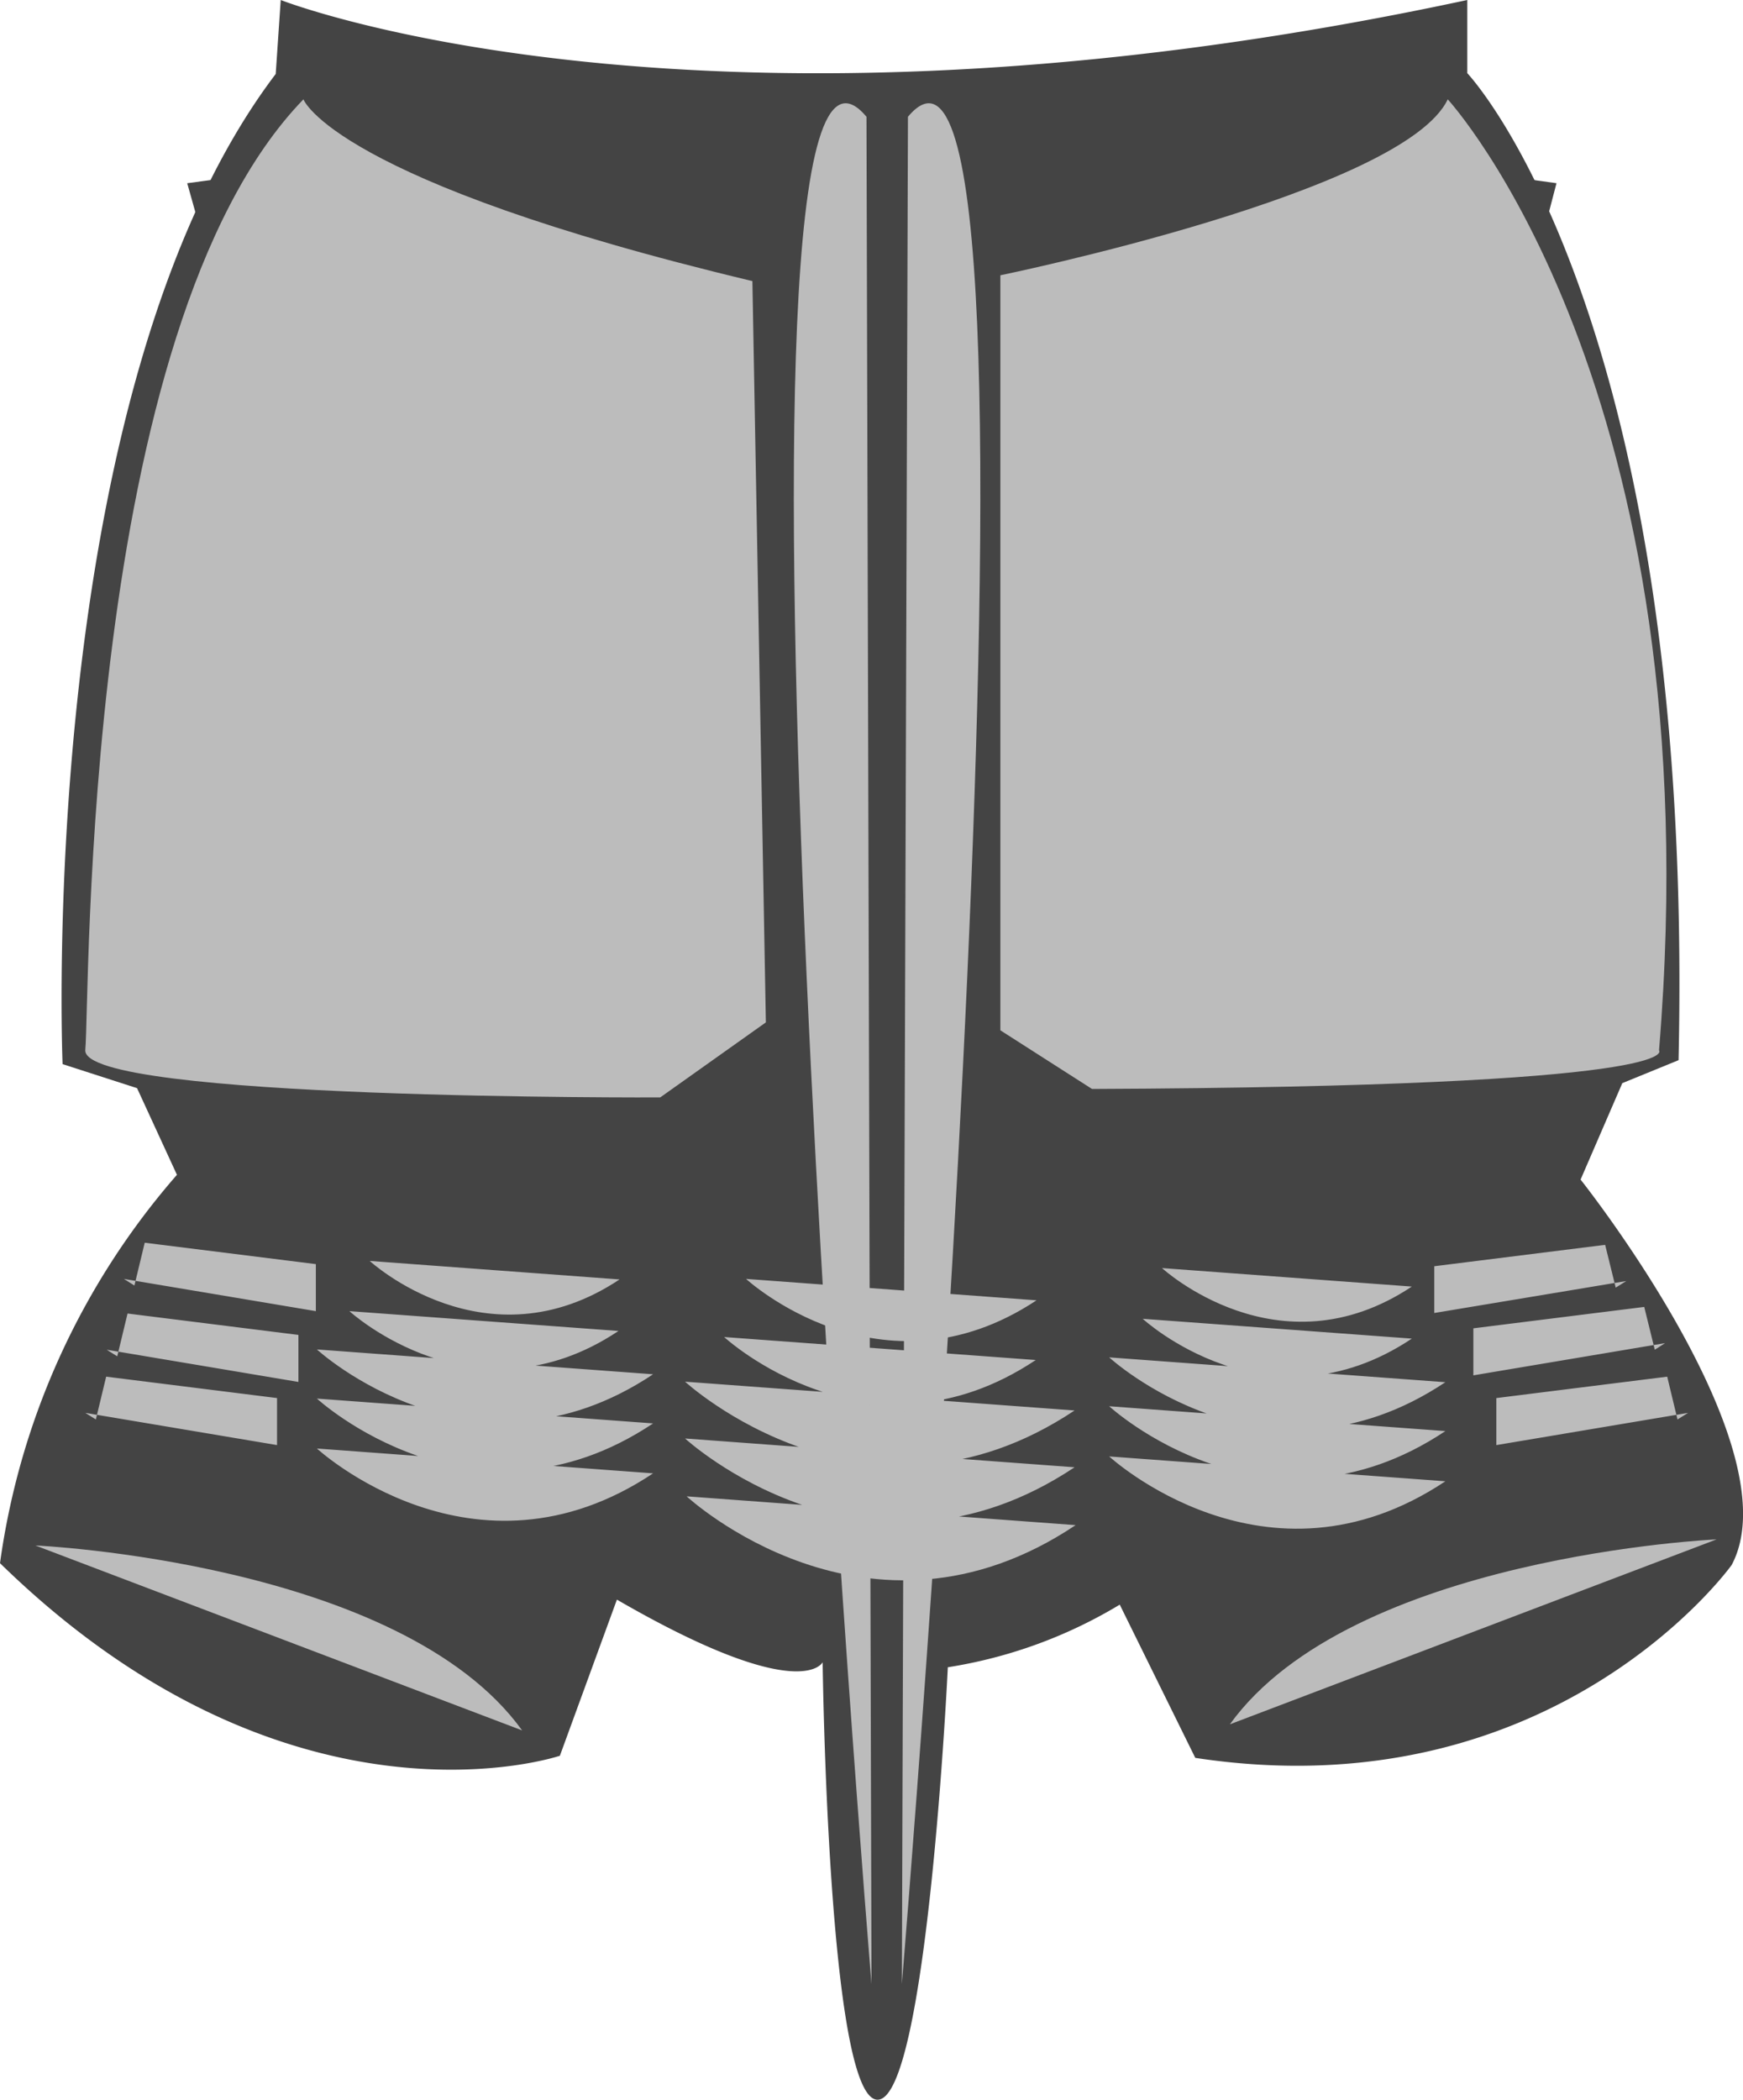 <svg xmlns="http://www.w3.org/2000/svg" viewBox="0 0 66 79.48"><title>amelioration_react</title><g data-name="Calque 2"><path fill="#6b6b6b" stroke="#444" stroke-linecap="round" stroke-miterlimit="10" stroke-width="2" d="M33.04 10.92v24.57"/><path d="M57.06 8.19S33.2 4.91 9 8.19c0 0 4.91 17.47 11.47 31.67h24.85A169.48 169.48 0 0 0 57.06 8.19z" fill="#515151" stroke="#444" stroke-miterlimit="10" stroke-width="3"/><path fill="#6b6b6b" stroke="#444" stroke-linecap="round" stroke-miterlimit="10" stroke-width="2" d="M39.59 10.92v24.57m6.55-24.57v16.93m6.55-16.93v3.82m-26.21-3.82v24.57m-6.55-24.57v16.93m-6.55-16.93v3.82"/><path d="M10.63 0s15.83 6.24 44.93 0v2.77s8.63 9.06 8 37.36l-2.13.87-1.58 3.65s8.08 10.16 5.72 14.59c0 0-6.7 9.37-20.31 7.3l-2.86-5.8a18 18 0 0 1-6.51 2.37s-.78 16.37-2.66 16.37-2.08-16.56-2.08-16.56-.79 1.68-7.79-2.37l-2.16 5.91S11 69.91 0 59.17a28.2 28.2 0 0 1 6.7-14.7l-1.51-3.28-2.82-.91S1.3 14.84 10.44 2.8z" fill="#444"/><path d="M12 54.83s5.94 5.47 12.73.94M12 52.94s5.94 5.47 12.73.94M12 51.08s5.94 5.47 12.73.94m-11.5-2.39S18 54 23.42 50.38M14 47.73s4.41 4.06 9.46.7M42 55.13s5.94 5.47 12.73.94M42 53.23s5.94 5.47 12.73.94M42 51.38s5.94 5.47 12.73.94m-11.46-2.4s4.75 4.38 10.19.75M44 48s4.41 4.06 9.46.7M26 56.64s6.85 6.36 14.73 1.09m-14.79-3.28s6.88 6.33 14.75 1.09M25.94 52.3s6.88 6.33 14.75 1.09m-13.27-2.78s5.5 5.07 11.8.87m-10.97-3.07s5.11 4.71 11 .81m-34.16-.56l.39-1.62 6.48.81v1.78l-7.27-1.22m-.25 2.93l.39-1.62 6.47.81v1.78l-7.26-1.22m-.41 2.64l.39-1.62 6.47.81v1.78l-7.26-1.22m57.95-4.74l-.4-1.62-6.47.81v1.77l7.27-1.21m1.08 2.6l-.4-1.62-6.47.81v1.78l7.26-1.22m.47 2.89l-.39-1.62-6.47.81v1.78l7.26-1.22" fill="#bcbcbc"/><path d="M33 75.1s-6.49-78.21-.19-70.68zm1.38-70.68l-.23 70.68s6.53-78.21.23-70.68M12.93 43.3l11.41-.11m-11.4 1.68l11.41-.11M12.96 46.4l11.41-.11m17.71-3.19l11.41-.11m-11.4 1.67l11.41-.11m-11.39 1.64l11.41-.11m-26.31-.4h3.51m5.75 0h3.51M1.34 58.5s13.83.62 18.43 7M65 58.27s-13.83.62-18.43 7m-8.69-54.85s15.27-3.13 16.94-6.66c0 0 10.07 10.93 8 36 0 0 1.33 1.37-21.47 1.46L37.88 39zM11.49 3.76s1.12 3.09 17 6.88L29 38.7l-4 2.84s-21.95.1-21.77-1.8-.17-27.28 8.26-35.98z" fill="#bcbcbc"/></g></svg>